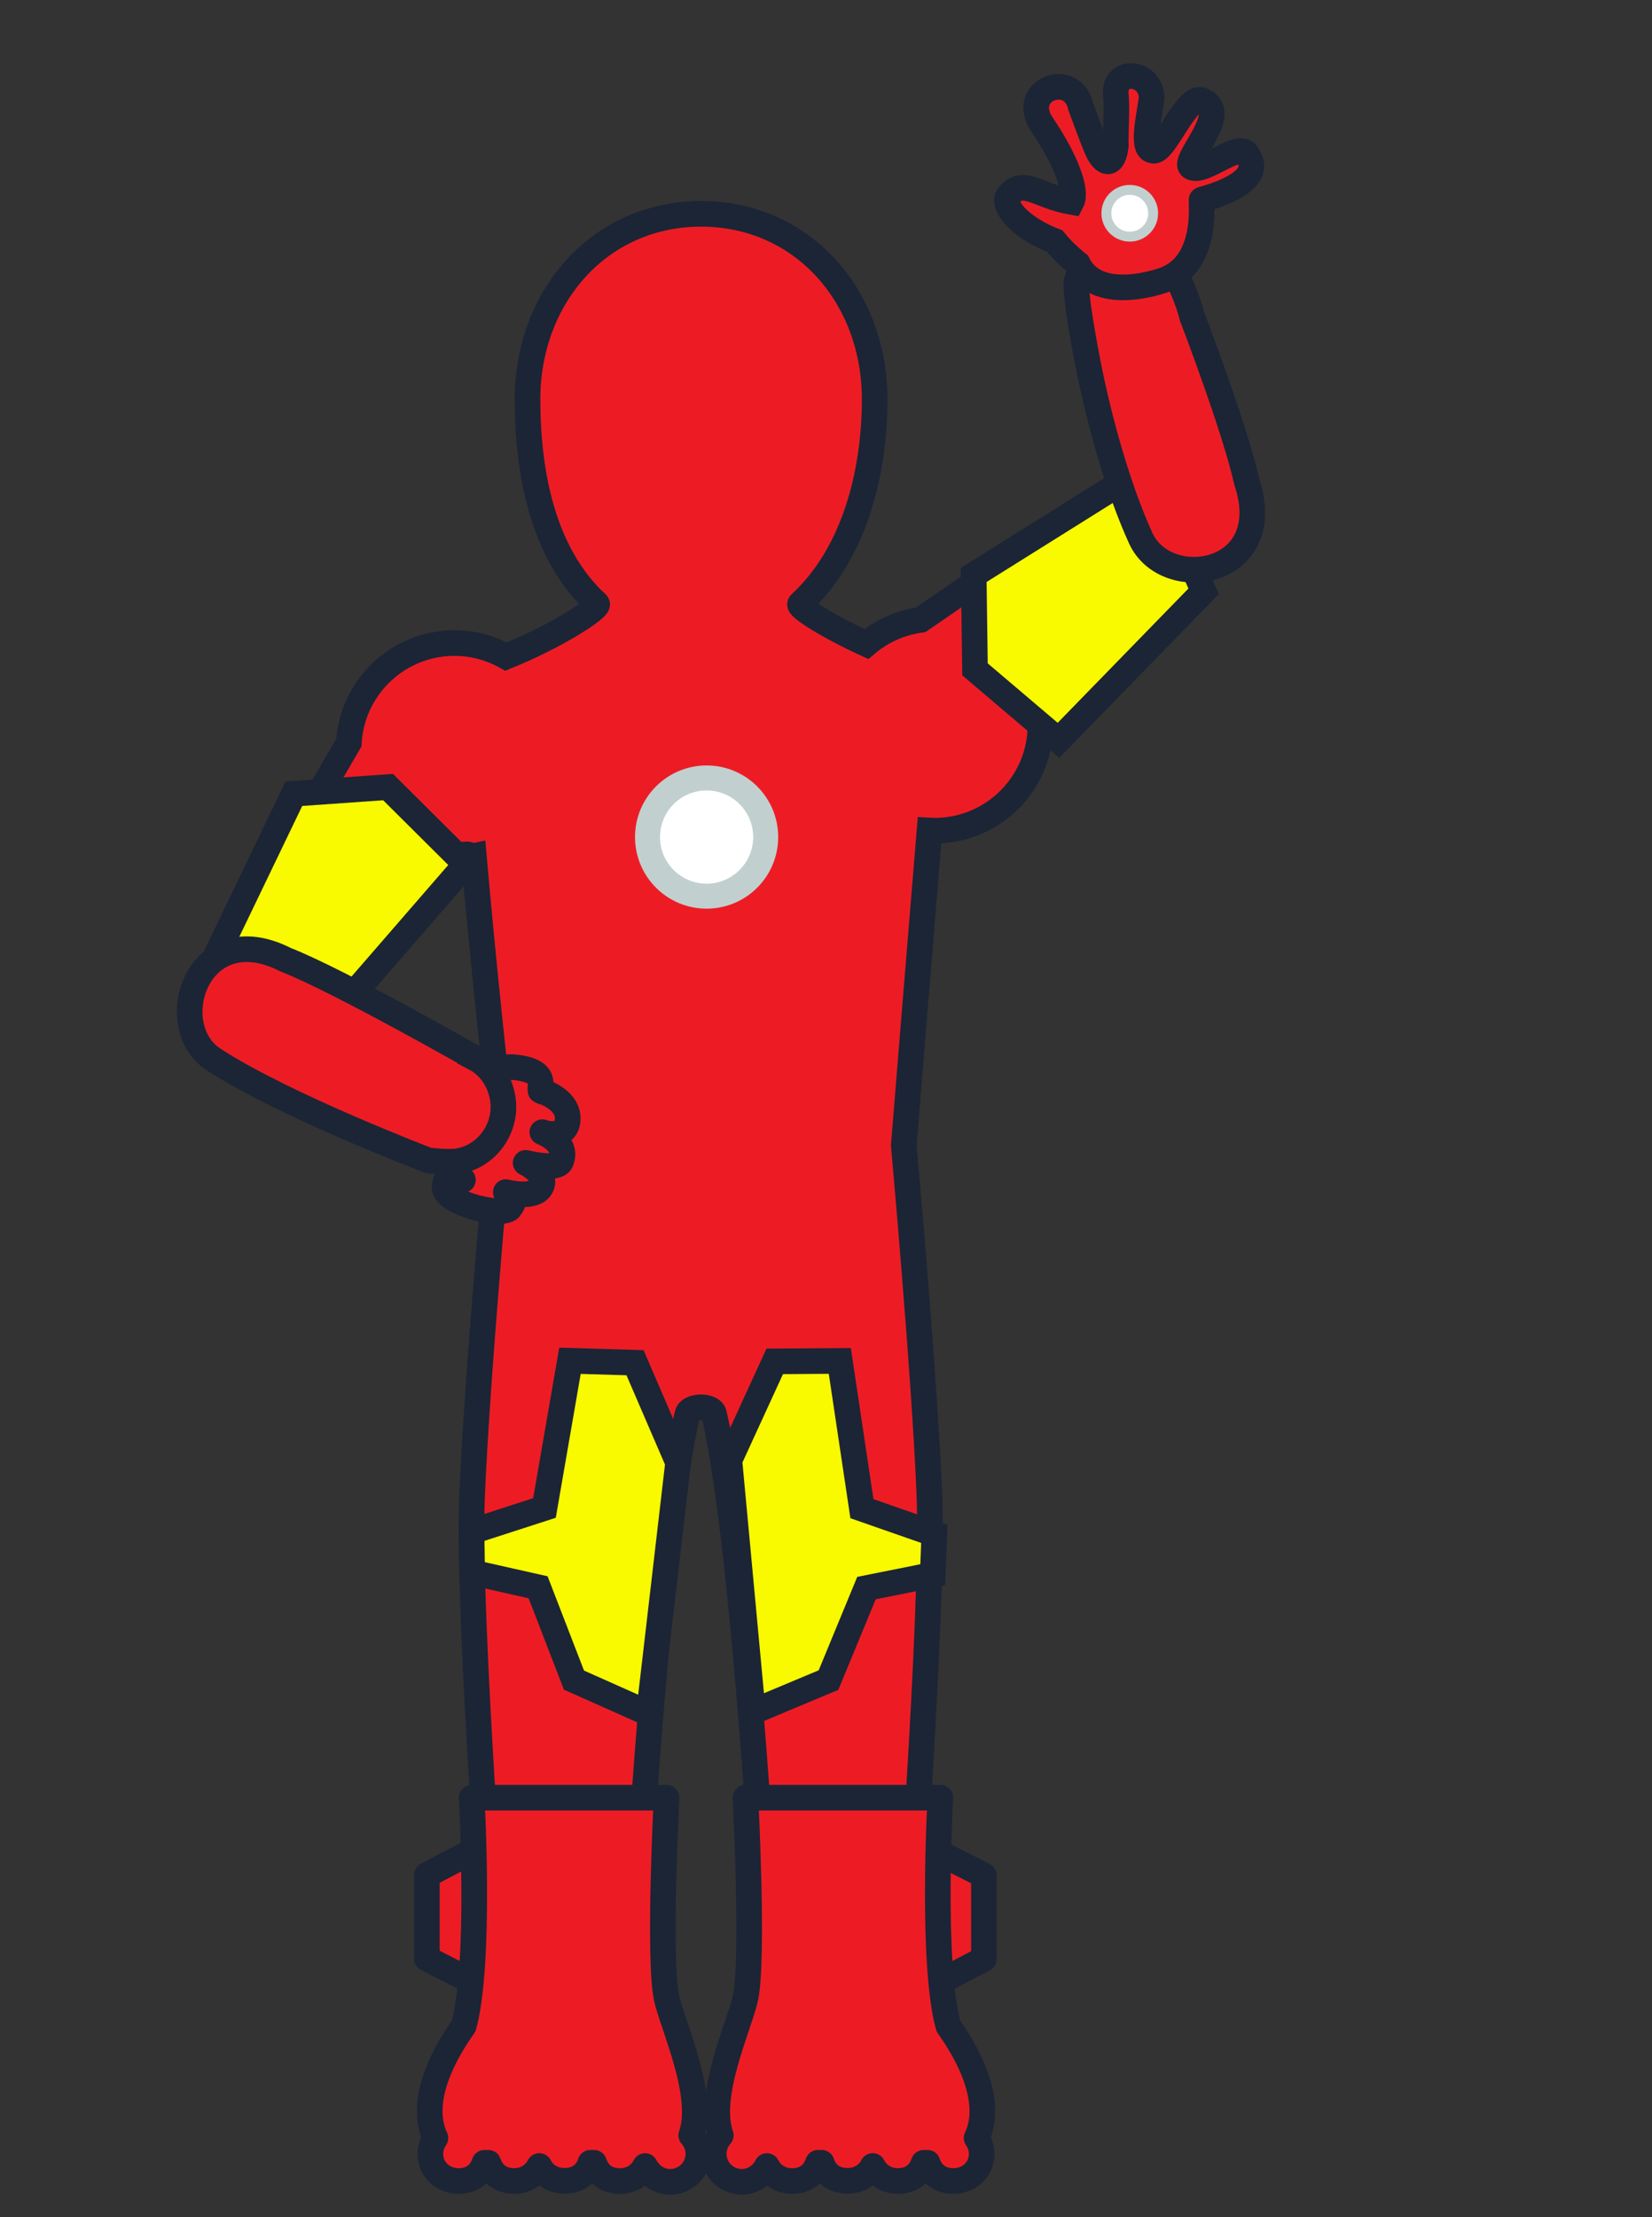 <?xml version="1.0" encoding="iso-8859-1"?>
<!-- Generator: Adobe Illustrator 16.0.0, SVG Export Plug-In . SVG Version: 6.00 Build 0)  -->
<!DOCTYPE svg PUBLIC "-//W3C//DTD SVG 1.1//EN" "http://www.w3.org/Graphics/SVG/1.1/DTD/svg11.dtd">
<svg version="1.1" xmlns="http://www.w3.org/2000/svg" xmlns:xlink="http://www.w3.org/1999/xlink" x="0px" y="0px" width="258px"
	 height="346.166px" viewBox="0 0 258 346.166" style="enable-background:new 0 0 258 346.166;" xml:space="preserve">
<rect x="0" y="0" width="258" height="346.166" fill="#333333" stroke="none"/>
<g id="ironmanBody">
	<rect x="-0.333" y="-0.334" style="fill:none;" width="258" height="347"/>
	<g>
		<path style="fill:#ED1C24;stroke:#1B2536;stroke-width:4;stroke-miterlimit:10;" d="M181.197,71.514
			c-6.679,4.131-31.976,21.518-37.422,25.267c-3.211,0.426-6.117,1.78-8.469,3.768c-6.134-2.818-10.836-5.82-10.335-6.281
			c8.562-7.892,11.628-20.658,11.628-31.948c0-15.972-11.182-28.912-27.101-28.939c-15.92,0.027-27.11,12.983-27.11,28.955
			c0,11.291,2.28,24.041,10.844,31.932c0.6,0.554-6.241,5.036-14.197,8.244c-2.669-1.493-5.777-2.279-9.057-2.081
			c-8.449,0.513-15.027,7.285-15.502,15.53c-3.333,5.71-18.797,32.228-22.422,39.193c-4.205,7.64,7.355,17.886,14.328,9.788
			c2.279-2.82,18.915-22.681,26.369-31.572c0.421-0.046,0.833,0.298,1.242,0.221c1.485,17.027,3.67,37.075,4.659,46.075h-0.935
			c0,0-3.277,35.877-4.003,54.248c-0.723,18.366,3.743,76.711,3.743,76.76c0,5.883,4.77,10.36,10.653,10.36
			c5.882,0,10.653-4.914,10.653-10.797c0-0.456,3.511-68.013,8.599-89.47c0.325-1.369,3.814-1.418,4.138-0.047
			c5.089,21.456,8.602,88.927,8.602,89.381c0,5.886,4.77,10.647,10.653,10.647s10.653-4.394,10.653-10.275
			c0-0.05,4.465-58.608,3.741-76.978c-0.727-18.369-4.003-54.664-4.003-54.664s2.546-31.454,4.02-49.175
			c0.344,0.017,0.683,0.042,1.03,0.038c8.87-0.123,16.01-7.208,16.294-15.983c8.314-8.094,26.885-26.156,29.531-28.637
			C199.577,77.522,188.503,66.752,181.197,71.514z"/>
		<polygon style="fill:#F9F900;stroke:#1B2536;stroke-width:4;stroke-miterlimit:10;" points="165.312,115.584 152.271,104.505 
			152.067,89.764 179.315,72.707 187.976,92.314 		"/>
		<polygon style="fill:#F9F900;stroke:#1B2536;stroke-width:4;stroke-miterlimit:10;" points="72.739,134.95 60.605,122.883 
			45.899,123.92 31.93,152.957 50.646,160.414 		"/>
		<circle style="fill:#C2CFCF;" cx="110.353" cy="130.688" r="11.179"/>
		<circle style="fill:#FFFFFF;" cx="110.353" cy="130.688" r="7.275"/>
		<polygon style="fill:#F9F900;stroke:#1B2536;stroke-width:4;stroke-miterlimit:10;" points="89.015,212.453 85.034,235.434 
			73.638,239.121 73.739,245.501 84.038,247.816 89.638,262.31 101.34,267.525 105.901,228.352 99.174,212.754 		"/>
		<polygon style="fill:#F9F900;stroke:#1B2536;stroke-width:4;stroke-miterlimit:10;" points="131.157,212.478 134.609,235.544 
			145.917,239.49 145.67,245.868 135.319,247.945 129.39,262.307 117.57,267.254 113.909,227.985 120.993,212.546 		"/>
		
			<polygon style="fill:#ED1C24;stroke:#1B2536;stroke-width:4;stroke-linecap:round;stroke-linejoin:round;stroke-miterlimit:10;" points="
			74.318,309.698 66.667,305.789 66.667,292.746 74.009,288.894 		"/>
		<path style="fill:#ED1C24;stroke:#1B2536;stroke-width:4;stroke-linecap:round;stroke-linejoin:round;stroke-miterlimit:10;" d="
			M107.95,333.378c2.244-6.281-2.942-17.221-3.849-21.455c-1.304-6.086,0-31.257,0-31.257H73.667c0,0,1.472,25.792-1.245,35.646
			c-5.643,7.984-6.178,13.825-4.414,17.483c-0.496,0.711-0.792,1.562-0.792,2.497c0,2.431,1.972,4.224,4.402,4.224
			c1.815,0,3.373-0.85,4.045-2.85h0.605c0.673,2,2.229,2.845,4.045,2.845c1.717,0,3.188-0.909,3.913-2.343
			c0.727,1.434,2.198,2.315,3.914,2.315c1.829,0,3.395-0.817,4.06-2.817h0.574c0.667,2,2.232,2.859,4.061,2.859
			c1.717,0,3.188-0.912,3.914-2.348c0.727,1.436,2.197,2.465,3.913,2.465c2.432,0,4.402-1.952,4.402-4.383
			C109.063,335.144,108.636,334.155,107.95,333.378z"/>
		
			<polygon style="fill:#ED1C24;stroke:#1B2536;stroke-width:4;stroke-linecap:round;stroke-linejoin:round;stroke-miterlimit:10;" points="
			145.938,288.894 153.666,292.803 153.666,305.847 146.288,309.698 		"/>
		<path style="fill:#ED1C24;stroke:#1B2536;stroke-width:4;stroke-linecap:round;stroke-linejoin:round;stroke-miterlimit:10;" d="
			M112.574,333.378c-2.244-6.281,2.942-17.221,3.848-21.455c1.307-6.086,0-31.257,0-31.257h30.437c0,0-1.473,25.792,1.244,35.646
			c5.644,7.984,6.178,13.825,4.414,17.483c0.496,0.711,0.791,1.562,0.791,2.497c0,2.431-1.972,4.224-4.401,4.224
			c-1.816,0-3.372-0.85-4.046-2.85h-0.604c-0.673,2-2.229,2.845-4.045,2.845c-1.718,0-3.188-0.909-3.913-2.343
			c-0.728,1.434-2.198,2.315-3.914,2.315c-1.829,0-3.395-0.817-4.06-2.817h-0.574c-0.667,2-2.232,2.859-4.062,2.859
			c-1.717,0-3.188-0.912-3.913-2.348c-0.727,1.436-2.197,2.465-3.912,2.465c-2.434,0-4.402-1.952-4.402-4.383
			C111.461,335.144,111.889,334.155,112.574,333.378z"/>
		<path style="fill:#ED1C24;stroke:#1B2536;stroke-width:4;stroke-miterlimit:10;" d="M186.187,49.469c0,0,6.6,17.155,8.532,25.759
			c4.895,14.722-12.604,17.51-16.569,8.79c-5.439-11.97-8.253-27.362-8.253-27.362s-2.259-11.301-1.726-12.915
			c1.453-4.398,6.085-6.225,10.604-5.206C183.824,39.676,186.187,49.469,186.187,49.469z"/>
		<path style="fill:#ED1C24;stroke:#1B2536;stroke-width:4;stroke-miterlimit:10;" d="M194.908,24.351
			c-1.065-2.769-6.933,2.96-8.874,1.731c-1.511-0.956,6.111-8.337,1.941-10.292c-2.517-1.794-6.144,8.479-7.989,7.71
			c-1.908-0.27-0.263-6.217-0.121-8.44c-0.395-4.106-6.131-4.383-5.589-0.077c0.201,1.604-0.077,6.021-0.015,7.779
			c-0.35,3.192-1.839,3.175-3.019,0.363c-0.857-2.062-2.459-6.476-2.459-6.476c-1.29-5.81-9.727-2.598-6.031,2.837
			c3.736,5.493,5.498,10.329,4.601,12.048c-5.359-0.92-7.769-4.066-10.049-0.675c-0.456,1.949,2.749,4.979,7.395,6.772
			c1.568,1.938,3.629,3.547,3.629,3.547c3.132,6.402,13.528,2.551,13.739,2.429c6.816-2.695,5.428-12.406,5.602-12.453
			C189.398,30.701,197.58,28.366,194.908,24.351z"/>
		<circle style="fill:#C2CFCF;" cx="176.44" cy="33.297" r="4.424"/>
		<circle style="fill:#FFFFFF;" cx="176.439" cy="33.297" r="2.879"/>
		<path style="fill:#ED1C24;stroke:#1B2536;stroke-width:4;stroke-linecap:round;stroke-linejoin:round;stroke-miterlimit:10;" d="
			M67.271,180.219l6.419-15.021c0,0.001,1.78,0.9,3.931,1.955c0.736,0.361,0.371-0.821,3.028-0.494
			c5.392,0.663,3.24,3.366,3.882,3.66c1.091,0.499-0.562-0.195,0,0c2.31,0.8,4.768,2.555,3.993,5.3
			c-0.917,2.28-3.828,1.145-3.828,1.145s4.232,1.609,2.883,4.634c-0.7,1.36-5.485,0.155-5.485,0.155s3.374,1.613,2.472,3.629
			c-0.944,2.168-5.567,0.936-5.567,0.936s2.37,0.455,0.514,2.629c-1.71,1.215-10.671-1.078-10.074-3.695
			c0.691-3.031,2.857-0.842,2.857-0.842L67.271,180.219z"/>
		<path style="fill:#ED1C24;stroke:#1B2536;stroke-width:4;stroke-miterlimit:10;" d="M74.183,165.217l0.003-0.005
			c0,0-21.32-12.15-29.532-15.354c-13.818-7.056-19.337,10.311-11.312,15.544c11.015,7.179,33.508,15.756,33.508,15.756
			s3.067,0.403,4.742,0.119c4.563-0.775,7.69-5.293,6.915-9.859C78.049,168.739,76.494,166.428,74.183,165.217z"/>
	</g>
</g>
<g id="Layer_1">
</g>
</svg>
